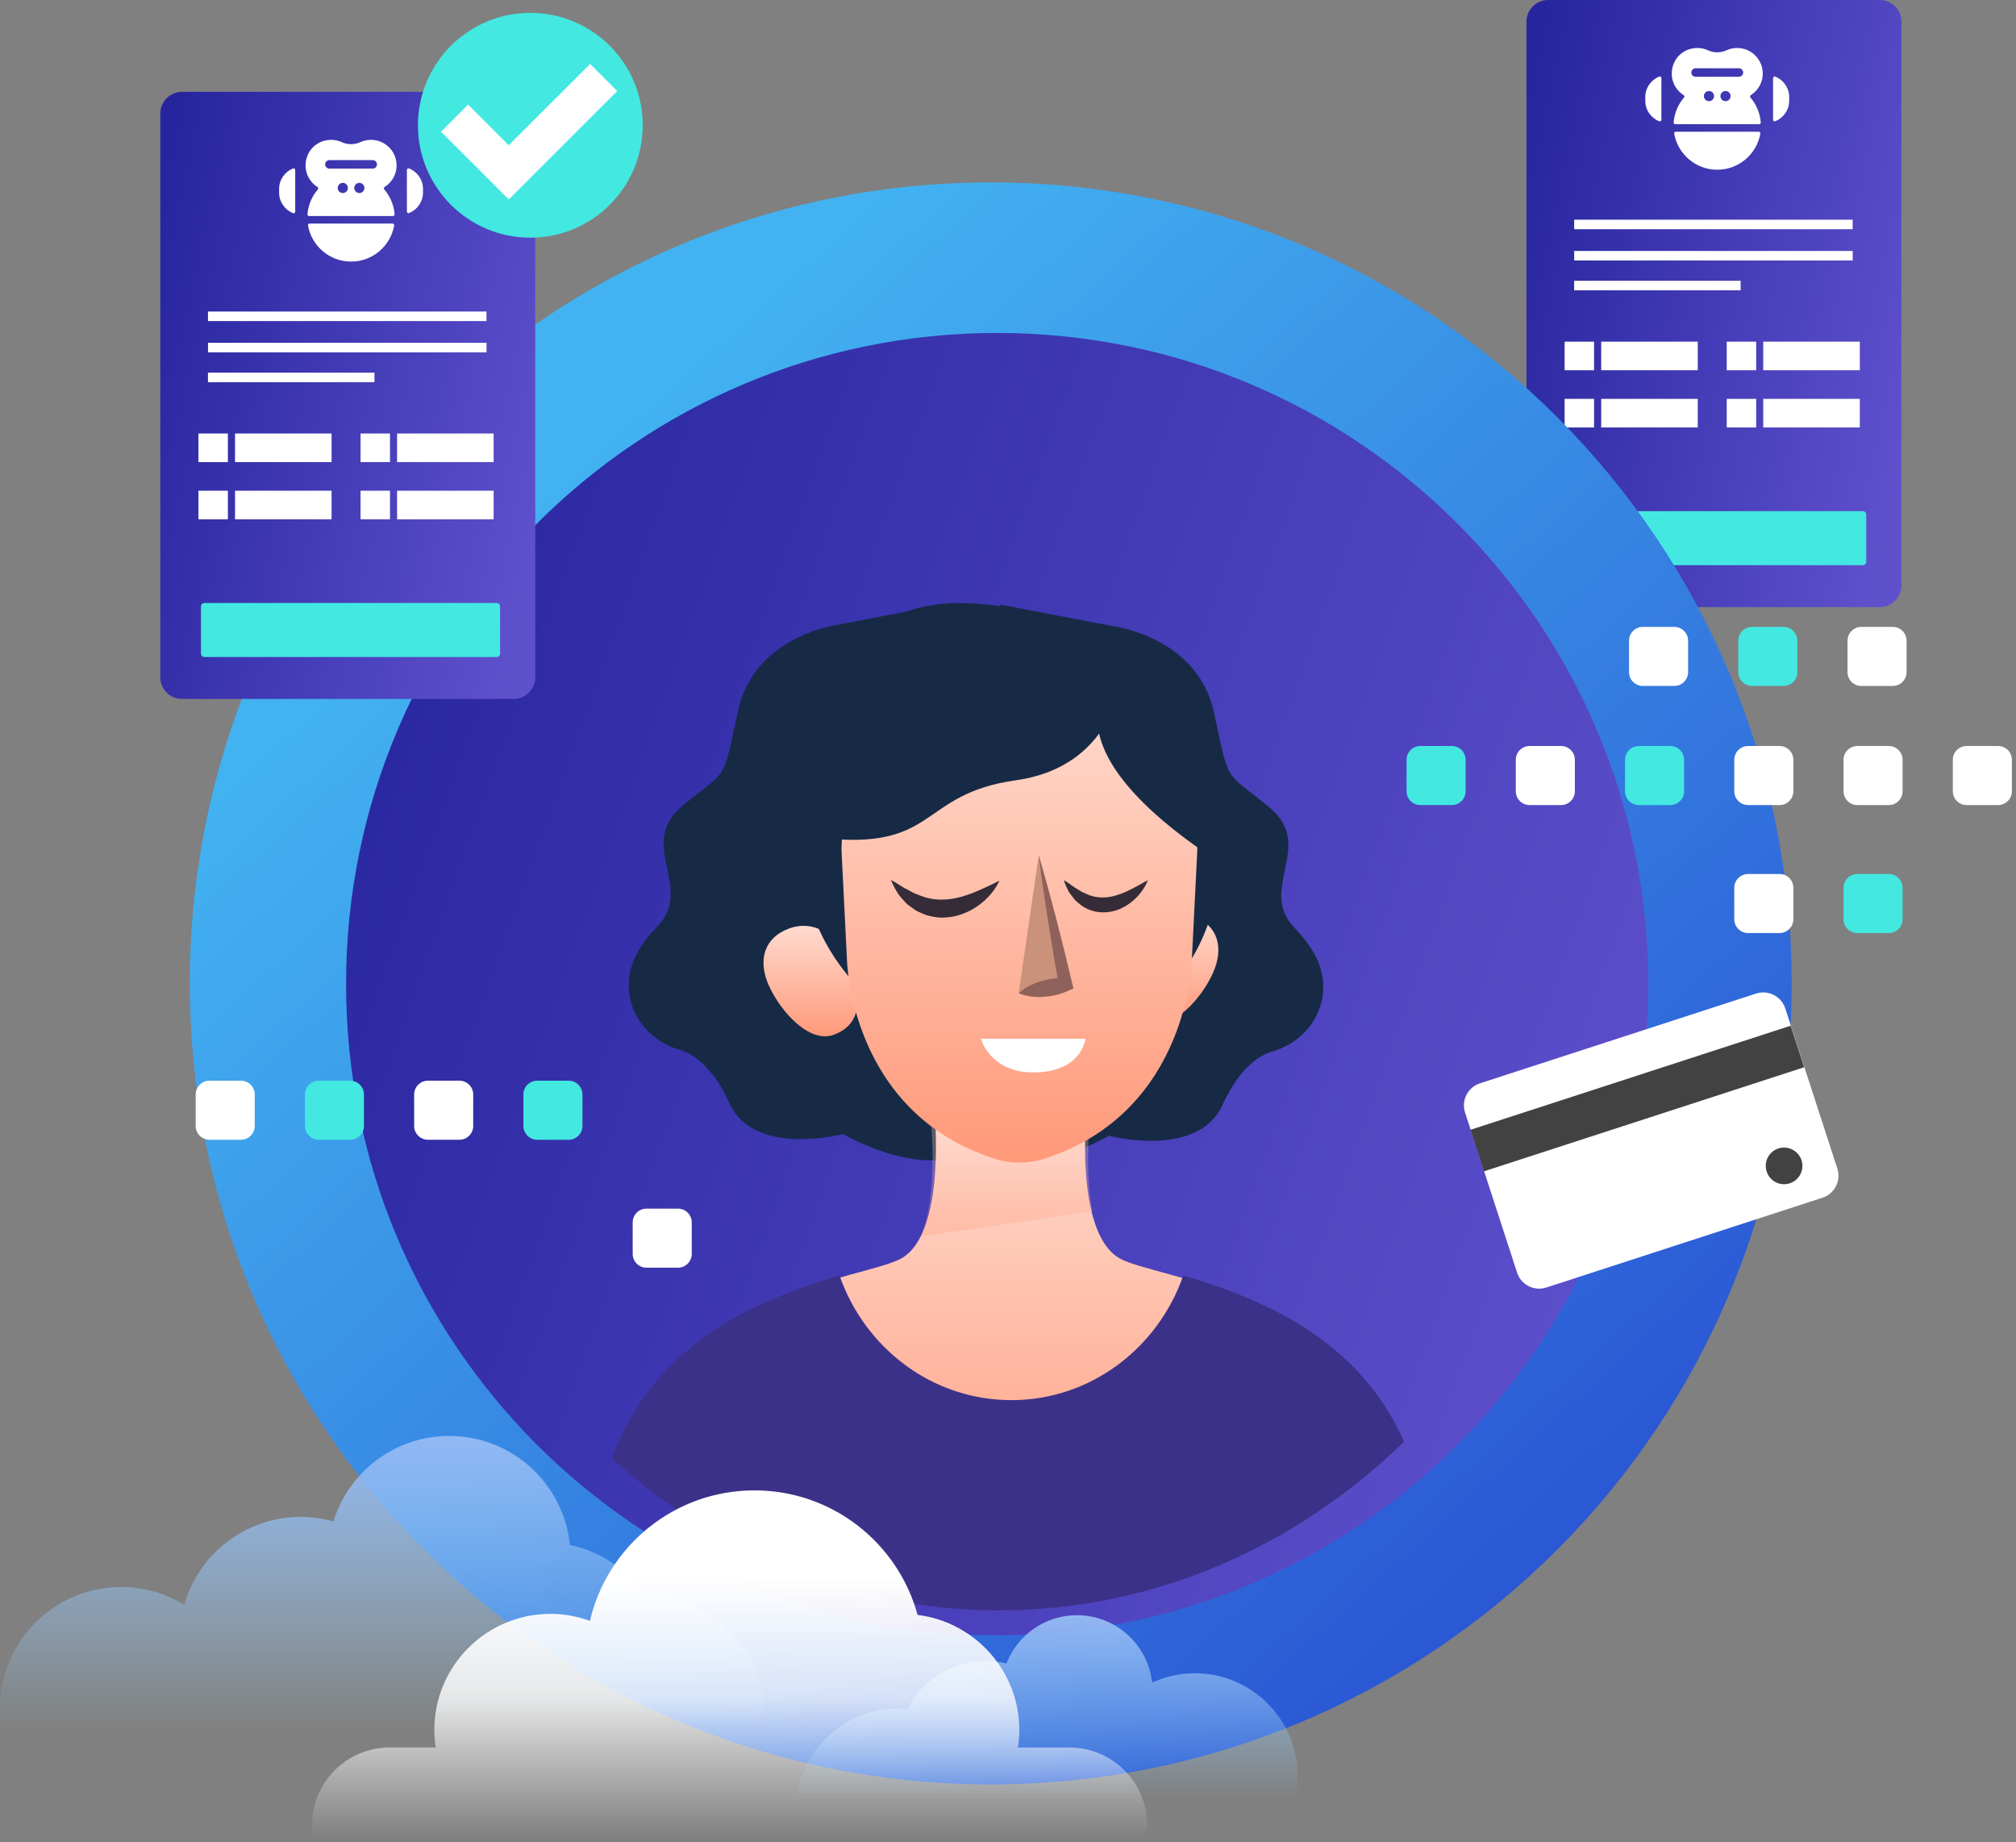 <svg width="313" height="286" viewBox="0 0 313 286" fill="none" xmlns="http://www.w3.org/2000/svg">
<rect x="0" y="0" width="313" height="286" fill="#808080" stroke="none"/>
<path fill-rule="evenodd" clip-rule="evenodd" d="M305.33 124.981H310.22C311.4 124.981 312.36 124.021 312.36 122.841V117.951C312.36 116.771 311.4 115.811 310.22 115.811H305.33C304.15 115.811 303.19 116.771 303.19 117.951V122.841C303.19 124.021 304.15 124.981 305.33 124.981Z" fill="white"/>
<path d="M291.86 94.25H240.35C238.51 94.25 237 92.74 237 90.9V3.35C237 1.51 238.51 0 240.35 0H291.86C293.7 0 295.21 1.51 295.21 3.35V90.9C295.21 92.74 293.7 94.25 291.86 94.25Z" fill="url(#paint0_linear)"/>
<path d="M289.22 87.74H243.84C243.55 87.74 243.31 87.5 243.31 87.21V79.88C243.31 79.59 243.55 79.35 243.84 79.35H289.22C289.51 79.35 289.75 79.59 289.75 79.88V87.21C289.75 87.5 289.51 87.74 289.22 87.74Z" fill="#43E8E1"/>
<path d="M287.64 35.584V34.105L244.4 34.105V35.584L287.64 35.584Z" fill="white"/>
<path d="M287.645 40.439V38.959L244.405 38.959V40.439L287.645 40.439Z" fill="white"/>
<path d="M270.249 45.069V43.589L244.399 43.589V45.069L270.249 45.069Z" fill="white"/>
<path d="M263.59 53.04H248.6V57.48H263.59V53.04Z" fill="white"/>
<path d="M247.49 53.04H242.92V57.48H247.49V53.04Z" fill="white"/>
<path d="M263.59 61.92H248.6V66.36H263.59V61.92Z" fill="white"/>
<path d="M247.49 61.92H242.92V66.36H247.49V61.92Z" fill="white"/>
<path d="M288.75 61.92H273.76V66.36H288.75V61.92Z" fill="white"/>
<path d="M272.66 61.92H268.09V66.36H272.66V61.92Z" fill="white"/>
<path d="M288.75 53.04H273.76V57.48H288.75V53.04Z" fill="white"/>
<path d="M272.66 53.04H268.09V57.48H272.66V53.04Z" fill="white"/>
<path d="M273.059 20.448H260.179C260.019 20.448 259.899 20.588 259.929 20.748C260.499 23.928 263.269 26.348 266.619 26.348C269.969 26.348 272.739 23.928 273.309 20.748C273.329 20.588 273.209 20.448 273.059 20.448Z" fill="white"/>
<path d="M269.982 11.917H263.252C262.882 11.917 262.592 11.617 262.592 11.257C262.592 10.897 262.892 10.597 263.252 10.597H269.982C270.352 10.597 270.642 10.897 270.642 11.257C270.642 11.617 270.352 11.917 269.982 11.917ZM267.902 15.707C267.462 15.707 267.112 15.357 267.112 14.917C267.112 14.487 267.462 14.127 267.902 14.127C268.332 14.127 268.692 14.477 268.692 14.917C268.692 15.357 268.342 15.707 267.902 15.707ZM265.332 15.707C264.892 15.707 264.542 15.357 264.542 14.917C264.542 14.487 264.892 14.127 265.332 14.127C265.772 14.127 266.122 14.477 266.122 14.917C266.122 15.357 265.762 15.707 265.332 15.707ZM271.842 14.757C273.072 13.977 273.842 12.537 273.652 10.937C273.452 9.197 272.062 7.757 270.322 7.497C269.512 7.377 268.732 7.497 268.062 7.807C267.142 8.227 266.092 8.227 265.172 7.807C264.502 7.497 263.732 7.377 262.922 7.497C261.262 7.737 259.952 8.977 259.632 10.627C259.292 12.357 260.082 13.927 261.392 14.767C261.532 14.857 261.552 15.017 261.452 15.147C260.552 16.197 259.972 17.527 259.842 18.997C259.832 19.147 259.942 19.277 260.092 19.277H273.122C273.272 19.277 273.382 19.147 273.372 18.997C273.252 17.537 272.672 16.197 271.772 15.147C271.672 15.007 271.702 14.837 271.842 14.757Z" fill="white"/>
<path d="M257.593 11.896C256.333 12.406 255.443 13.636 255.443 15.076V15.646C255.443 17.086 256.333 18.316 257.593 18.826C257.763 18.896 257.943 18.776 257.943 18.596V12.136C257.943 11.946 257.763 11.826 257.593 11.896Z" fill="white"/>
<path d="M275.635 11.895C275.465 11.825 275.285 11.945 275.285 12.125V18.585C275.285 18.765 275.465 18.885 275.635 18.815C276.895 18.295 277.785 17.075 277.785 15.635V15.075C277.785 13.635 276.895 12.405 275.635 11.895Z" fill="white"/>
<path d="M153.82 277.02C222.497 277.02 278.17 221.347 278.17 152.67C278.17 83.994 222.497 28.32 153.82 28.32C85.143 28.32 29.47 83.994 29.47 152.67C29.47 221.347 85.143 277.02 153.82 277.02Z" fill="url(#paint1_linear)"/>
<path d="M154.82 253.869C210.65 253.869 255.91 208.61 255.91 152.779C255.91 96.949 210.65 51.69 154.82 51.69C98.99 51.69 53.73 96.949 53.73 152.779C53.73 208.61 98.99 253.869 154.82 253.869Z" fill="url(#paint2_linear)"/>
<path d="M130 97C130 97 117.09 98.69 114.59 110.33C112.09 121.97 113 119.22 105.91 125.14C98.82 131.07 107.79 137.77 102.16 143.69C99.29 146.72 97.93 149.19 97.66 152.04C97.18 157.06 100.6 161.54 105.38 162.92C108.64 163.86 111.31 167 113.25 171.26C117.1 179.73 130.88 176.05 130.88 176.05C130.88 176.05 143.89 183.75 151.86 178.03C159.83 172.32 147.82 93.59 147.82 93.59L130 97Z" fill="#162A46"/>
<path d="M173.06 97.26C173.06 97.26 185.97 98.95 188.47 110.59C190.97 122.23 190.06 119.48 197.15 125.4C204.24 131.33 195.27 138.03 200.9 143.95C203.77 146.98 205.13 149.45 205.4 152.3C205.88 157.32 202.46 161.8 197.68 163.18C194.42 164.12 191.75 167.26 189.81 171.52C185.96 179.99 172.18 176.31 172.18 176.31C172.18 176.31 159.17 184.01 151.2 178.29C143.23 172.58 155.24 93.85 155.24 93.85L173.06 97.26Z" fill="#162A46"/>
<path d="M173.88 195.38C166.76 191.43 168.7 172.35 168.7 172.35L158.03 173.05V172.35L156.89 172.7L155.75 172.35V173.05L145.08 172.35C145.08 172.35 147.02 191.43 139.9 195.38C133.96 198.67 103.68 200.6 96.43 226.73C107.6 235.83 120.9 242.34 135.44 245.38H155.74H158.02H172.87C189.3 241.95 204.14 234.08 216.12 223.07C207.2 200.4 179.53 198.51 173.88 195.38Z" fill="url(#paint3_linear)"/>
<path opacity="0.3" d="M142.99 191.92C151.88 190.67 160.76 189.37 169.63 188.04C168.38 181.64 169.18 174.32 169.18 174.32L158.05 175V174.32L156.86 174.66L155.67 174.32V175L144.54 174.32C144.55 174.31 145.72 185.09 142.99 191.92Z" fill="url(#paint4_linear)"/>
<path d="M155.079 250C179.207 250 201.235 240.094 218 223.801C210.577 206.984 194.324 201.204 183.717 198C179.789 209.288 169.322 217.361 157.027 217.361C144.732 217.361 134.266 209.288 130.338 198C119.188 201.361 101.82 207.581 95 226.44C111.353 241.162 132.277 250 155.079 250Z" fill="#3C3189"/>
<path d="M173.21 105.75C173.21 105.75 167.94 93.62 148.95 93.62C129.96 93.62 124.08 112.24 124.08 112.24L151.71 127.29L173.21 105.75Z" fill="#162A46"/>
<path d="M131.54 148.87C133.32 152.84 134.83 158.72 129.4 160.66C125.61 162.01 121.14 156.96 119.37 153C117.59 149.03 118.68 145.58 122.44 144.17C126.21 142.74 129.77 144.9 131.54 148.87Z" fill="url(#paint5_linear)"/>
<path d="M176.16 146.9C174.38 150.87 174.54 157.27 178.3 158.69C182.06 160.11 186.56 154.99 188.33 151.03C190.11 147.06 189.02 143.61 185.26 142.2C181.5 140.78 177.94 142.93 176.16 146.9Z" fill="url(#paint6_linear)"/>
<path d="M189.24 133.58C189.24 150.4 175.2 164.04 157.88 164.04C140.56 164.04 124.68 149.72 124.68 132.9C124.68 116.08 140.56 103.13 157.88 103.13C175.2 103.12 189.24 116.76 189.24 133.58Z" fill="#162A46"/>
<path d="M158.27 106.68C143.6 106.68 130.65 118.03 130.65 132.02L131.49 148.82C131.49 148.82 131.79 172.63 154.4 179.88C156.9 180.68 159.64 180.68 162.14 179.88C184.74 172.64 185.05 148.82 185.05 148.82L185.89 132.02C185.89 118.03 172.94 106.68 158.27 106.68Z" fill="url(#paint7_linear)"/>
<path d="M173.99 105.75C173.99 105.75 172.7 119.03 157.73 121.13C142.47 123.28 145.77 132.19 127.24 130.05C127.24 130.05 120.54 120.35 130.47 110.33C137.04 103.7 149.89 98.17 159.09 99.1C162.19 99.42 169.54 104.85 173.99 105.75Z" fill="#162A46"/>
<path d="M172.04 106.68C172.04 106.68 162.54 116.24 188.88 133.57C188.88 133.57 190.03 128.12 187.18 122.55C184.33 116.98 172.04 106.68 172.04 106.68Z" fill="#162A46"/>
<path d="M152.3 161.27H168.52C168.52 161.27 167.97 166.49 160.41 166.49C153.71 166.48 152.3 161.27 152.3 161.27Z" fill="white"/>
<path d="M158.16 154.2L165.45 152.87L161.28 132.76" fill="#CA927B"/>
<path d="M158.16 154.2C158.7 153.69 159.26 153.34 159.83 153.04C160.41 152.75 160.99 152.5 161.58 152.33C162.77 151.98 163.99 151.79 165.26 151.85L164.42 153.09C163.81 149.72 163.25 146.34 162.71 142.96C162.19 139.57 161.67 136.18 161.27 132.77C162.26 136.06 163.13 139.38 164.01 142.69C164.86 146.01 165.69 149.33 166.47 152.67L166.66 153.47L165.63 153.91C164.47 154.41 163.26 154.67 162.02 154.76C161.4 154.81 160.77 154.78 160.13 154.71C159.49 154.61 158.84 154.48 158.16 154.2Z" fill="#8E625A"/>
<path d="M178.21 136.64C177.72 137.95 176.84 139.07 175.74 139.97C174.65 140.87 173.23 141.54 171.66 141.63C170.11 141.73 168.47 141.18 167.41 140.16C166.79 139.74 166.44 139.08 166 138.54C165.66 137.92 165.37 137.28 165.17 136.63C165.79 136.99 166.29 137.4 166.82 137.76L167.62 138.24C167.75 138.31 167.87 138.41 168 138.48L168.41 138.65C169.45 139.19 170.49 139.37 171.54 139.32C172.59 139.27 173.68 138.93 174.79 138.45C175.89 137.94 177 137.32 178.21 136.64Z" fill="#352C38"/>
<path d="M155.17 136.72C154.45 138.31 153.24 139.61 151.81 140.64C150.37 141.65 148.59 142.36 146.69 142.44C145.74 142.51 144.79 142.32 143.88 142.09C143.44 141.91 143 141.74 142.58 141.54C142.15 141.36 141.8 141.04 141.42 140.79C140.64 140.3 140.11 139.56 139.54 138.9C139.05 138.18 138.65 137.39 138.33 136.61C139.13 137.01 139.77 137.5 140.47 137.89C141.2 138.22 141.81 138.68 142.53 138.89C143.87 139.49 145.23 139.71 146.59 139.65C147.95 139.6 149.35 139.25 150.78 138.72C152.19 138.17 153.63 137.49 155.17 136.72Z" fill="#352C38"/>
<path d="M79.75 108.51H28.24C26.4 108.51 24.89 107 24.89 105.16V17.61C24.89 15.77 26.4 14.26 28.24 14.26H79.75C81.59 14.26 83.1 15.77 83.1 17.61V105.16C83.1 107 81.59 108.51 79.75 108.51Z" fill="url(#paint8_linear)"/>
<path d="M77.11 102H31.73C31.44 102 31.2 101.76 31.2 101.47V94.14C31.2 93.85 31.44 93.61 31.73 93.61H77.11C77.4 93.61 77.64 93.85 77.64 94.14V101.47C77.64 101.76 77.4 102 77.11 102Z" fill="#43E8E1"/>
<path d="M75.53 49.844V48.364L32.29 48.364V49.844L75.53 49.844Z" fill="white"/>
<path d="M75.535 54.699V53.219L32.295 53.219V54.699L75.535 54.699Z" fill="white"/>
<path d="M58.139 59.329V57.849L32.289 57.849V59.329L58.139 59.329Z" fill="white"/>
<path d="M51.48 67.3H36.49V71.74H51.48V67.3Z" fill="white"/>
<path d="M35.38 67.3H30.81V71.74H35.38V67.3Z" fill="white"/>
<path d="M51.48 76.18H36.49V80.62H51.48V76.18Z" fill="white"/>
<path d="M35.38 76.18H30.81V80.62H35.38V76.18Z" fill="white"/>
<path d="M76.64 76.18H61.65V80.62H76.64V76.18Z" fill="white"/>
<path d="M60.55 76.18H55.98V80.62H60.55V76.18Z" fill="white"/>
<path d="M76.64 67.3H61.65V71.74H76.64V67.3Z" fill="white"/>
<path d="M60.55 67.3H55.98V71.74H60.55V67.3Z" fill="white"/>
<path d="M60.949 34.708H48.069C47.909 34.708 47.789 34.847 47.819 35.008C48.389 38.188 51.159 40.608 54.509 40.608C57.859 40.608 60.629 38.188 61.199 35.008C61.219 34.847 61.099 34.708 60.949 34.708Z" fill="white"/>
<path d="M57.872 26.177H51.142C50.772 26.177 50.482 25.877 50.482 25.517C50.482 25.157 50.782 24.857 51.142 24.857H57.872C58.242 24.857 58.532 25.157 58.532 25.517C58.532 25.877 58.242 26.177 57.872 26.177ZM55.792 29.967C55.352 29.967 55.002 29.617 55.002 29.177C55.002 28.747 55.352 28.387 55.792 28.387C56.222 28.387 56.582 28.737 56.582 29.177C56.582 29.617 56.232 29.967 55.792 29.967ZM53.222 29.967C52.782 29.967 52.432 29.617 52.432 29.177C52.432 28.747 52.782 28.387 53.222 28.387C53.662 28.387 54.012 28.737 54.012 29.177C54.012 29.617 53.652 29.967 53.222 29.967ZM59.732 29.017C60.962 28.237 61.732 26.797 61.542 25.197C61.342 23.457 59.952 22.017 58.212 21.757C57.402 21.637 56.622 21.757 55.952 22.067C55.032 22.487 53.982 22.487 53.062 22.067C52.392 21.757 51.622 21.637 50.812 21.757C49.152 21.997 47.842 23.237 47.522 24.887C47.182 26.617 47.972 28.187 49.282 29.027C49.422 29.117 49.442 29.277 49.342 29.407C48.442 30.457 47.862 31.787 47.732 33.257C47.722 33.407 47.832 33.537 47.982 33.537H61.012C61.162 33.537 61.272 33.407 61.262 33.257C61.142 31.797 60.562 30.457 59.662 29.407C59.562 29.267 59.592 29.097 59.732 29.017Z" fill="white"/>
<path d="M45.483 26.155C44.224 26.665 43.334 27.895 43.334 29.335V29.905C43.334 31.345 44.224 32.575 45.483 33.085C45.654 33.155 45.834 33.035 45.834 32.855V26.395C45.834 26.205 45.654 26.085 45.483 26.155Z" fill="white"/>
<path d="M63.525 26.154C63.355 26.084 63.175 26.204 63.175 26.384V32.844C63.175 33.024 63.355 33.144 63.525 33.074C64.785 32.554 65.675 31.334 65.675 29.894V29.334C65.675 27.894 64.785 26.664 63.525 26.154Z" fill="white"/>
<path d="M82.34 36.9C91.978 36.9 99.79 29.087 99.79 19.45C99.79 9.813 91.978 2 82.34 2C72.703 2 64.89 9.813 64.89 19.45C64.89 29.087 72.703 36.9 82.34 36.9Z" fill="#43E8E1"/>
<path d="M91.62 9.93L95.83 14.14L83.2 26.76L78.99 30.97L74.79 26.76L68.47 20.45L72.68 16.24L78.99 22.55L91.62 9.93Z" fill="white"/>
<path d="M201.05 279.36C201.32 278.2 201.47 276.98 201.47 275.73C201.47 266.91 194.32 259.76 185.5 259.76C183.13 259.76 180.9 260.29 178.88 261.21C178.23 255.33 173.25 250.75 167.2 250.75C162.21 250.75 157.96 253.86 156.25 258.25C155.21 257.99 154.12 257.84 153 257.84C147.72 257.84 143.16 260.87 140.93 265.29C140.45 265.25 139.96 265.22 139.47 265.22C131.27 265.22 124.52 271.41 123.61 279.37H201.05V279.36Z" fill="url(#paint9_linear)"/>
<path d="M118.75 268.56C118.81 267.93 118.85 267.28 118.85 266.63C118.85 256.32 110.57 247.96 100.29 247.82C97.57 243.79 93.35 240.86 88.48 239.85C87.53 230.34 79.51 222.92 69.75 222.92C61.28 222.92 54.13 228.51 51.76 236.2C50.14 235.75 48.45 235.49 46.69 235.49C38.09 235.49 30.86 241.26 28.6 249.13C25.75 247.39 22.41 246.37 18.83 246.37C8.43 246.37 0 254.8 0 265.2C0 266.35 0.12 267.48 0.32 268.57H118.75V268.56Z" fill="url(#paint10_linear)"/>
<path d="M177.91 285.39C178.02 284.72 178.1 284.04 178.1 283.35C178.1 276.69 172.7 271.29 166.04 271.29H158.04C158.17 270.41 158.26 269.51 158.26 268.59C158.26 259.39 151.36 251.81 142.46 250.7C139.42 239.56 129.24 231.37 117.14 231.37C104.7 231.37 94.3 240.02 91.59 251.63C89.68 250.94 87.62 250.54 85.47 250.54C75.51 250.54 67.43 258.62 67.43 268.58C67.43 269.5 67.52 270.4 67.65 271.28H60.51C53.85 271.28 48.45 276.68 48.45 283.34C48.45 284.04 48.52 284.72 48.64 285.38H177.91V285.39Z" fill="url(#paint11_linear)"/>
<path d="M282.95 185.94L240.07 199.88C238.18 200.49 236.16 199.46 235.54 197.57L227.46 172.71C226.85 170.82 227.88 168.8 229.77 168.18L272.65 154.24C274.54 153.63 276.56 154.66 277.18 156.55L285.26 181.41C285.87 183.3 284.84 185.32 282.95 185.94Z" fill="white"/>
<path d="M278.018 159.233L228.3 175.393L230.396 181.84L280.114 165.681L278.018 159.233Z" fill="#424243"/>
<path d="M279.7 180.12C280.19 181.61 279.37 183.22 277.87 183.7C276.38 184.19 274.77 183.37 274.29 181.87C273.8 180.38 274.62 178.77 276.12 178.29C277.61 177.81 279.21 178.63 279.7 180.12Z" fill="#424243"/>
<path fill-rule="evenodd" clip-rule="evenodd" d="M220.52 124.981H225.41C226.59 124.981 227.55 124.021 227.55 122.841V117.951C227.55 116.771 226.59 115.811 225.41 115.811H220.52C219.34 115.811 218.38 116.771 218.38 117.951V122.841C218.38 124.021 219.34 124.981 220.52 124.981Z" fill="#43E8E1"/>
<path fill-rule="evenodd" clip-rule="evenodd" d="M237.48 124.981H242.37C243.55 124.981 244.51 124.021 244.51 122.841V117.951C244.51 116.771 243.55 115.811 242.37 115.811H237.48C236.3 115.811 235.34 116.771 235.34 117.951V122.841C235.34 124.021 236.3 124.981 237.48 124.981Z" fill="white"/>
<path fill-rule="evenodd" clip-rule="evenodd" d="M254.44 124.981H259.33C260.51 124.981 261.47 124.021 261.47 122.841V117.951C261.47 116.771 260.51 115.811 259.33 115.811H254.44C253.26 115.811 252.3 116.771 252.3 117.951V122.841C252.3 124.021 253.27 124.981 254.44 124.981Z" fill="#43E8E1"/>
<path fill-rule="evenodd" clip-rule="evenodd" d="M271.4 124.981H276.29C277.47 124.981 278.43 124.021 278.43 122.841V117.951C278.43 116.771 277.47 115.811 276.29 115.811H271.4C270.22 115.811 269.26 116.771 269.26 117.951V122.841C269.26 124.021 270.23 124.981 271.4 124.981Z" fill="white"/>
<path fill-rule="evenodd" clip-rule="evenodd" d="M288.36 124.981H293.25C294.43 124.981 295.39 124.021 295.39 122.841V117.951C295.39 116.771 294.43 115.811 293.25 115.811H288.36C287.18 115.811 286.22 116.771 286.22 117.951V122.841C286.23 124.021 287.19 124.981 288.36 124.981Z" fill="white"/>
<path fill-rule="evenodd" clip-rule="evenodd" d="M255.06 106.49H259.95C261.13 106.49 262.09 105.53 262.09 104.35V99.46C262.09 98.28 261.13 97.32 259.95 97.32H255.06C253.88 97.32 252.92 98.28 252.92 99.46V104.35C252.92 105.53 253.88 106.49 255.06 106.49Z" fill="white"/>
<path fill-rule="evenodd" clip-rule="evenodd" d="M272.02 106.49H276.91C278.09 106.49 279.05 105.53 279.05 104.35V99.46C279.05 98.28 278.09 97.32 276.91 97.32H272.02C270.84 97.32 269.88 98.28 269.88 99.46V104.35C269.88 105.53 270.84 106.49 272.02 106.49Z" fill="#43E8E1"/>
<path fill-rule="evenodd" clip-rule="evenodd" d="M288.98 106.49H293.87C295.05 106.49 296.01 105.53 296.01 104.35V99.46C296.01 98.28 295.05 97.32 293.87 97.32H288.98C287.8 97.32 286.84 98.28 286.84 99.46V104.35C286.84 105.53 287.8 106.49 288.98 106.49Z" fill="white"/>
<path fill-rule="evenodd" clip-rule="evenodd" d="M271.4 144.85H276.29C277.47 144.85 278.43 143.89 278.43 142.71V137.82C278.43 136.64 277.47 135.68 276.29 135.68H271.4C270.22 135.68 269.26 136.64 269.26 137.82V142.71C269.26 143.89 270.23 144.85 271.4 144.85Z" fill="white"/>
<path fill-rule="evenodd" clip-rule="evenodd" d="M32.52 176.94H37.41C38.59 176.94 39.55 175.98 39.55 174.8V169.91C39.55 168.73 38.59 167.77 37.41 167.77H32.52C31.34 167.77 30.38 168.73 30.38 169.91V174.8C30.38 175.98 31.34 176.94 32.52 176.94Z" fill="white"/>
<path fill-rule="evenodd" clip-rule="evenodd" d="M49.48 176.94H54.37C55.55 176.94 56.51 175.98 56.51 174.8V169.91C56.51 168.73 55.55 167.77 54.37 167.77H49.48C48.3 167.77 47.34 168.73 47.34 169.91V174.8C47.34 175.98 48.31 176.94 49.48 176.94Z" fill="#43E8E1"/>
<path fill-rule="evenodd" clip-rule="evenodd" d="M66.44 176.94H71.33C72.51 176.94 73.47 175.98 73.47 174.8V169.91C73.47 168.73 72.51 167.77 71.33 167.77H66.44C65.26 167.77 64.3 168.73 64.3 169.91V174.8C64.3 175.98 65.27 176.94 66.44 176.94Z" fill="white"/>
<path fill-rule="evenodd" clip-rule="evenodd" d="M83.4 176.94H88.29C89.47 176.94 90.43 175.98 90.43 174.8V169.91C90.43 168.73 89.47 167.77 88.29 167.77H83.4C82.22 167.77 81.26 168.73 81.26 169.91V174.8C81.27 175.98 82.23 176.94 83.4 176.94Z" fill="#43E8E1"/>
<path fill-rule="evenodd" clip-rule="evenodd" d="M100.37 196.8H105.26C106.44 196.8 107.4 195.84 107.4 194.66V189.77C107.4 188.59 106.44 187.63 105.26 187.63H100.37C99.19 187.63 98.23 188.59 98.23 189.77V194.66C98.23 195.84 99.19 196.8 100.37 196.8Z" fill="white"/>
<path fill-rule="evenodd" clip-rule="evenodd" d="M288.36 144.85H293.25C294.43 144.85 295.39 143.89 295.39 142.71V137.82C295.39 136.64 294.43 135.68 293.25 135.68H288.36C287.18 135.68 286.22 136.64 286.22 137.82V142.71C286.23 143.89 287.19 144.85 288.36 144.85Z" fill="#43E8E1"/>
<defs>
<linearGradient id="paint0_linear" x1="221.052" y1="84.267" x2="288.702" y2="99.267" gradientUnits="userSpaceOnUse">
<stop stop-color="#26259E"/>
<stop offset="1" stop-color="#5F50CC"/>
</linearGradient>
<linearGradient id="paint1_linear" x1="19.672" y1="135.358" x2="177.788" y2="309.646" gradientUnits="userSpaceOnUse">
<stop stop-color="#42B2F1"/>
<stop offset="1" stop-color="#2A54D3"/>
</linearGradient>
<linearGradient id="paint2_linear" x1="-1.662" y1="232.455" x2="216.712" y2="310.851" gradientUnits="userSpaceOnUse">
<stop stop-color="#26259E"/>
<stop offset="1" stop-color="#5F50CC"/>
</linearGradient>
<linearGradient id="paint3_linear" x1="156.275" y1="172.35" x2="156.275" y2="245.38" gradientUnits="userSpaceOnUse">
<stop stop-color="#FFDBD0"/>
<stop offset="1" stop-color="#FF9979"/>
</linearGradient>
<linearGradient id="paint4_linear" x1="156.31" y1="174.32" x2="156.31" y2="191.92" gradientUnits="userSpaceOnUse">
<stop stop-color="#FFDBD0"/>
<stop offset="1" stop-color="#FF9979"/>
</linearGradient>
<linearGradient id="paint5_linear" x1="125.857" y1="143.728" x2="125.857" y2="160.883" gradientUnits="userSpaceOnUse">
<stop stop-color="#FFDBD0"/>
<stop offset="1" stop-color="#FF9979"/>
</linearGradient>
<linearGradient id="paint6_linear" x1="182.113" y1="141.762" x2="182.113" y2="158.932" gradientUnits="userSpaceOnUse">
<stop stop-color="#FFDBD0"/>
<stop offset="1" stop-color="#FF9979"/>
</linearGradient>
<linearGradient id="paint7_linear" x1="158.27" y1="106.68" x2="158.27" y2="180.48" gradientUnits="userSpaceOnUse">
<stop stop-color="#FFDBD0"/>
<stop offset="1" stop-color="#FF9979"/>
</linearGradient>
<linearGradient id="paint8_linear" x1="8.942" y1="98.527" x2="76.592" y2="113.526" gradientUnits="userSpaceOnUse">
<stop stop-color="#26259E"/>
<stop offset="1" stop-color="#5F50CC"/>
</linearGradient>
<linearGradient id="paint9_linear" x1="162.534" y1="279.364" x2="162.534" y2="250.757" gradientUnits="userSpaceOnUse">
<stop stop-color="#9DD3F8" stop-opacity="0"/>
<stop offset="1" stop-color="#91B8F3"/>
</linearGradient>
<linearGradient id="paint10_linear" x1="59.422" y1="268.556" x2="59.422" y2="222.908" gradientUnits="userSpaceOnUse">
<stop stop-color="#9DD3F8" stop-opacity="0"/>
<stop offset="1" stop-color="#91B8F3"/>
</linearGradient>
<linearGradient id="paint11_linear" x1="113.274" y1="285.394" x2="113.274" y2="231.376" gradientUnits="userSpaceOnUse">
<stop stop-color="white" stop-opacity="0"/>
<stop offset="0.404" stop-color="white" stop-opacity="0.8"/>
<stop offset="0.747" stop-color="white"/>
</linearGradient>
</defs>
</svg>
